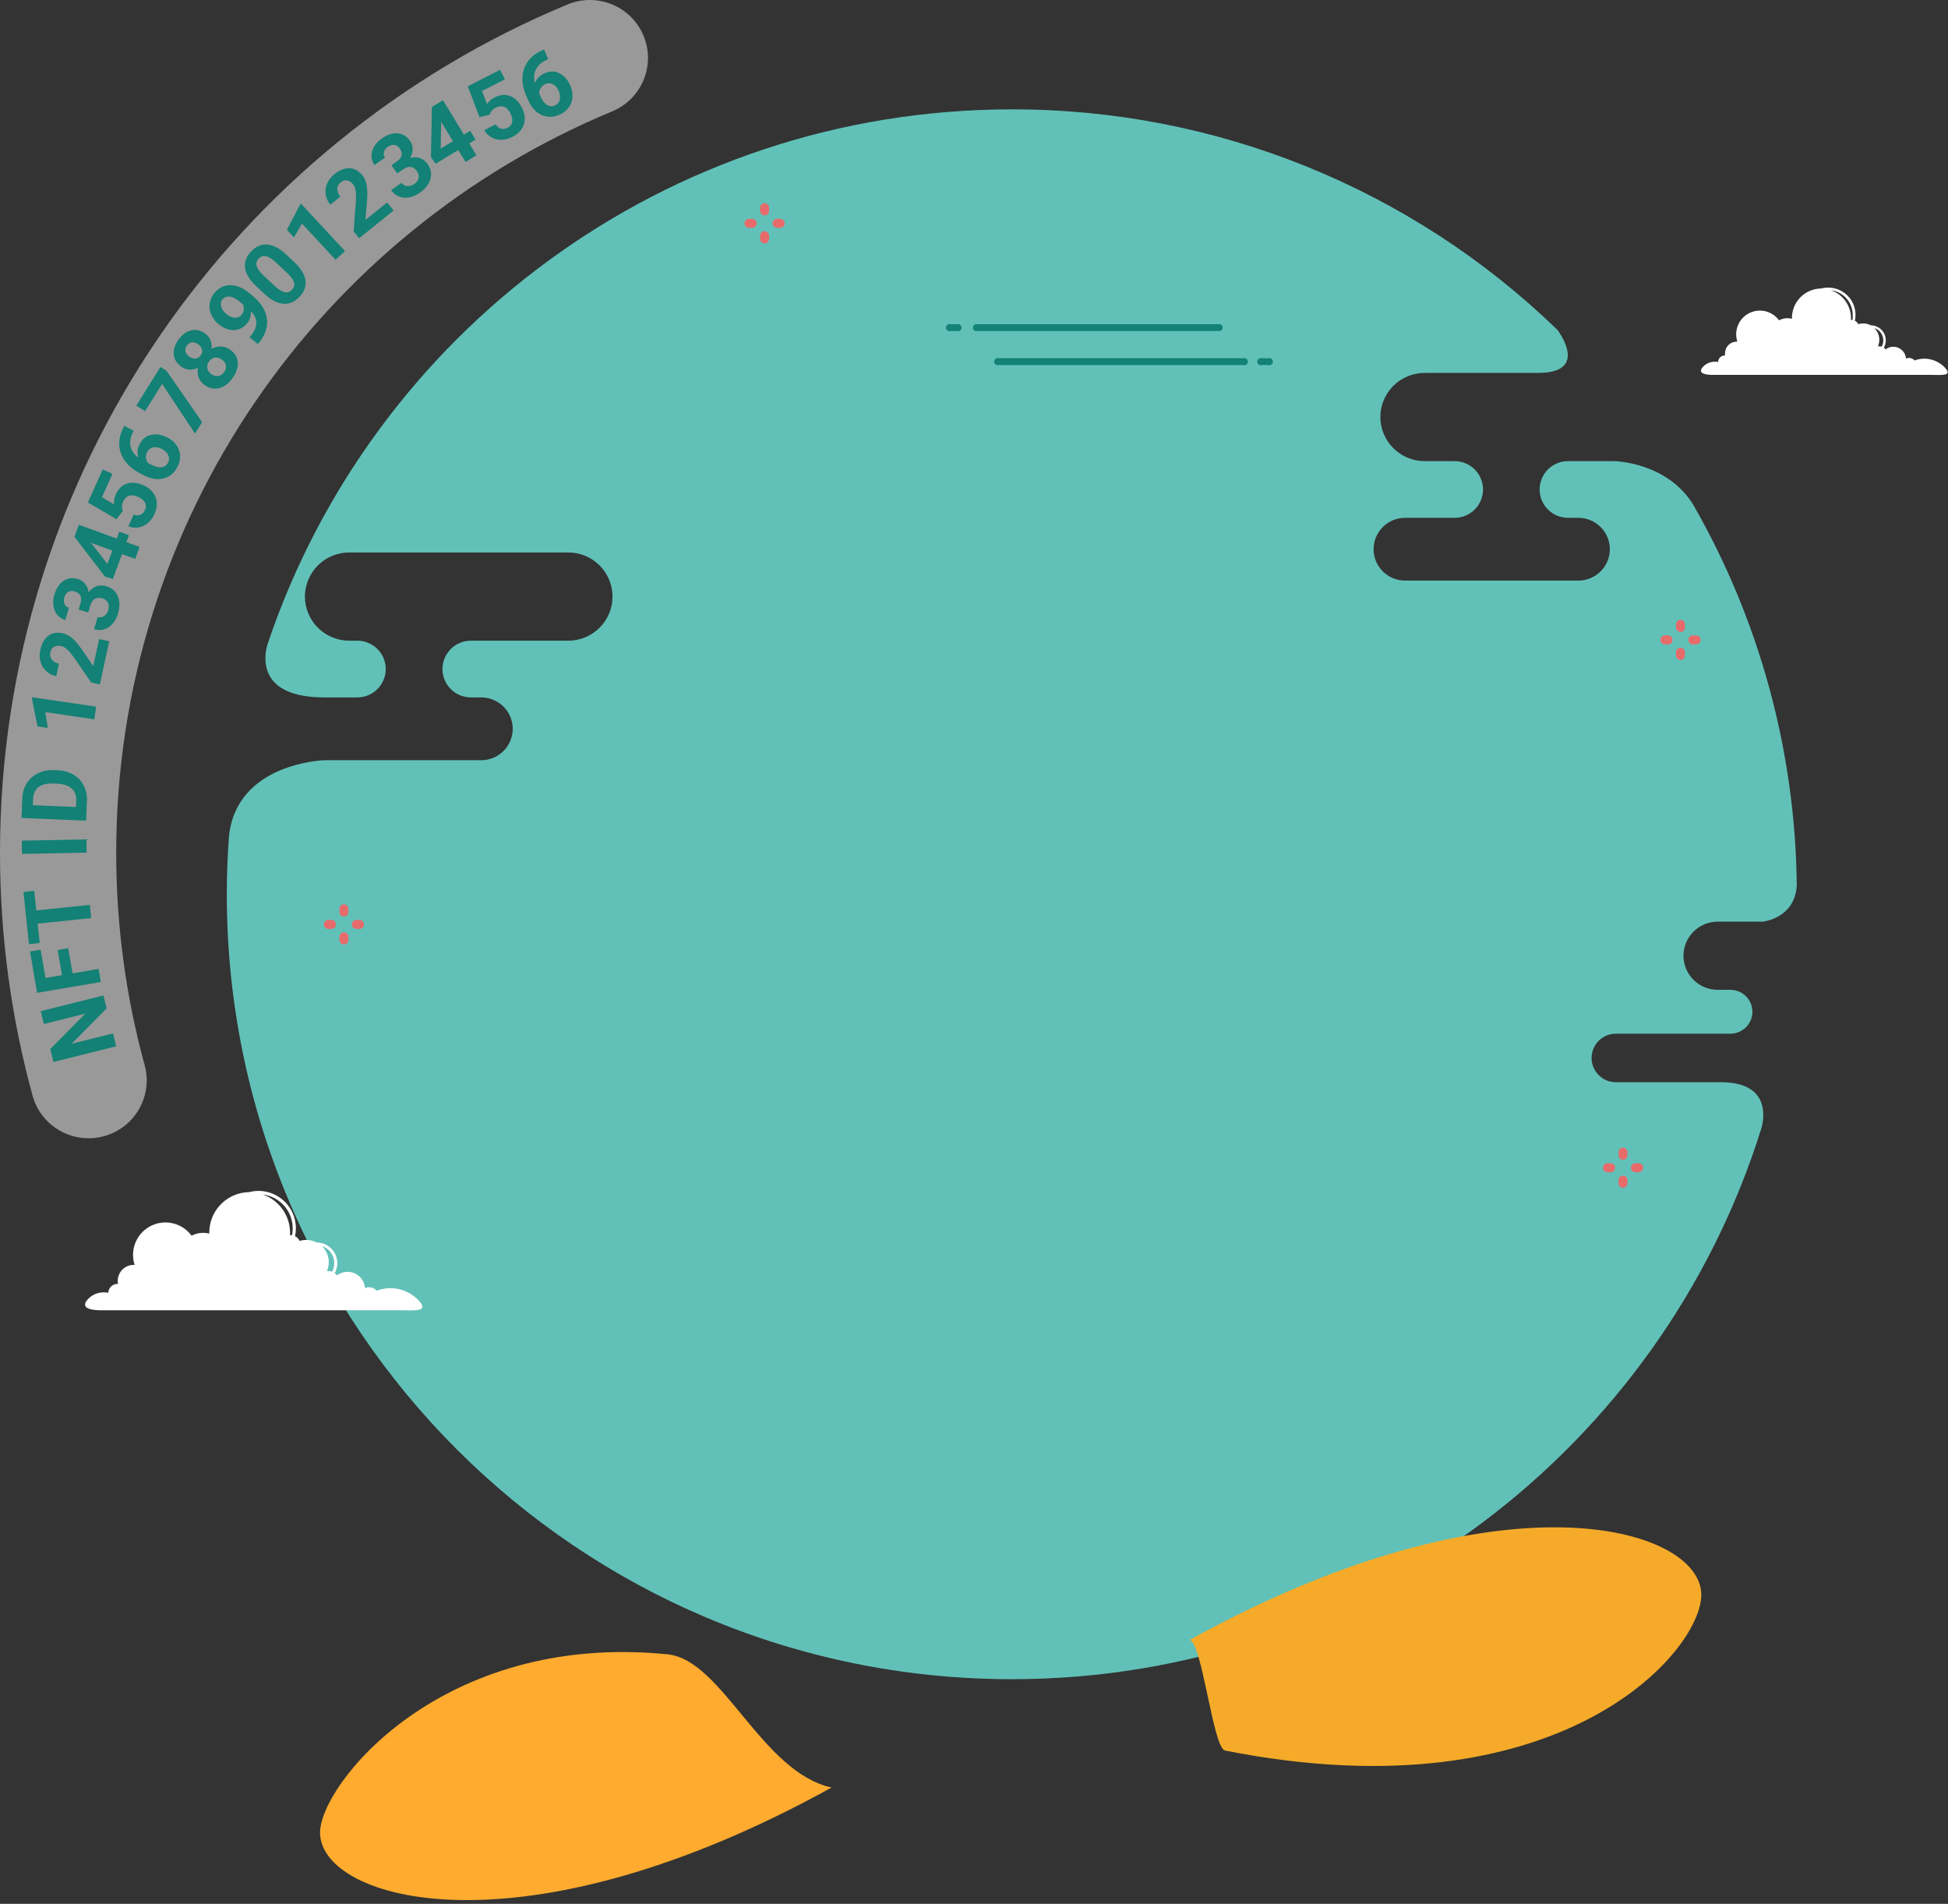 <svg width="481" height="470" viewBox="0 0 481 470" fill="none" xmlns="http://www.w3.org/2000/svg">
<rect x="0" y="0" width="481" height="470" fill="#333333" stroke="none"/>
<path fill-rule="evenodd" clip-rule="evenodd" d="M249.836 27C300.139 26.921 348.489 46.465 384.6 81.474C385.276 82.427 392.172 92.063 379.771 92.063H351.73C348.845 92.07 346.079 93.219 344.037 95.258C341.996 97.297 340.844 100.061 340.834 102.946C340.844 105.832 341.996 108.597 344.037 110.637C346.078 112.678 348.844 113.829 351.73 113.839H359.188C361.044 113.841 362.823 114.58 364.136 115.891C365.448 117.203 366.186 118.982 366.189 120.837C366.184 122.692 365.445 124.469 364.133 125.781C362.821 127.092 361.043 127.831 359.188 127.836H346.901C344.85 127.843 342.885 128.661 341.434 130.112C339.984 131.562 339.165 133.526 339.158 135.577C339.163 137.63 339.98 139.597 341.431 141.049C342.882 142.501 344.848 143.32 346.901 143.328H389.762C391.815 143.32 393.782 142.501 395.233 141.049C396.684 139.597 397.501 137.63 397.506 135.577C397.498 133.526 396.68 131.562 395.229 130.112C393.779 128.661 391.814 127.843 389.762 127.836H387.162C385.307 127.831 383.529 127.092 382.217 125.781C380.906 124.469 380.166 122.692 380.161 120.837C380.164 118.982 380.902 117.203 382.215 115.891C383.527 114.58 385.306 113.841 387.162 113.839H398.592C398.592 113.839 411.459 114.01 418.022 124.475C434.461 153.072 443.286 185.407 443.653 218.388C443.348 226.72 435.3 227.519 435.3 227.519H424.099C421.868 227.527 419.731 228.416 418.153 229.993C416.576 231.57 415.686 233.707 415.679 235.937C415.684 238.168 416.573 240.306 418.15 241.883C419.728 243.46 421.867 244.349 424.099 244.354H427.299C428.734 244.359 430.108 244.932 431.122 245.947C432.136 246.962 432.706 248.337 432.709 249.772C432.704 251.205 432.132 252.577 431.119 253.591C430.105 254.604 428.732 255.175 427.299 255.18H398.982C397.393 255.185 395.871 255.819 394.748 256.943C393.625 258.068 392.994 259.59 392.991 261.179C392.996 262.766 393.629 264.286 394.751 265.408C395.874 266.531 397.395 267.163 398.982 267.168H424.975C437.757 267.168 435.366 277.004 434.947 278.442C410.383 357.32 336.796 414.537 249.836 414.537C142.789 414.537 56 327.803 56 220.778C56 216.017 56.181 211.361 56.514 206.714C58.2 188.252 80.107 187.671 80.107 187.671H118.863C120.916 187.663 122.882 186.844 124.333 185.392C125.784 183.94 126.601 181.972 126.606 179.92C126.601 177.868 125.784 175.901 124.333 174.448C122.882 172.996 120.916 172.177 118.863 172.169H116.253C114.397 172.162 112.619 171.421 111.308 170.108C109.996 168.795 109.257 167.017 109.252 165.161C109.257 163.307 109.997 161.53 111.308 160.218C112.62 158.907 114.398 158.168 116.253 158.163H140.35C143.237 158.158 146.004 157.01 148.046 154.97C150.088 152.93 151.239 150.165 151.247 147.279C151.239 144.394 150.09 141.63 148.05 139.589C146.01 137.548 143.246 136.397 140.36 136.386H86.184C83.297 136.397 80.531 137.547 78.49 139.588C76.449 141.629 75.298 144.394 75.288 147.279C75.298 150.164 76.449 152.928 78.491 154.967C80.532 157.007 83.298 158.155 86.184 158.163H88.251C90.106 158.168 91.883 158.907 93.195 160.218C94.507 161.53 95.246 163.307 95.251 165.161C95.246 167.017 94.507 168.795 93.196 170.108C91.884 171.421 90.107 172.162 88.251 172.169H80.107C63.306 172.169 65.258 161.772 66.02 159.153C91.775 82.341 164.343 27 249.836 27Z" fill="#61C1B8"/>
<path fill-rule="evenodd" clip-rule="evenodd" d="M88.765 227.091C89.061 227.091 89.344 227.208 89.553 227.417C89.762 227.626 89.879 227.91 89.879 228.205C89.879 228.501 89.762 228.784 89.553 228.993C89.344 229.202 89.061 229.319 88.765 229.319H87.993C87.698 229.319 87.415 229.202 87.206 228.993C86.996 228.784 86.879 228.501 86.879 228.205C86.879 227.91 86.996 227.626 87.206 227.417C87.415 227.208 87.698 227.091 87.993 227.091H88.765ZM83.812 224.358C83.812 224.063 83.93 223.779 84.138 223.571C84.347 223.362 84.631 223.244 84.927 223.244C85.222 223.244 85.505 223.362 85.715 223.571C85.924 223.779 86.041 224.063 86.041 224.358V225.139C86.041 225.435 85.924 225.718 85.715 225.927C85.505 226.136 85.222 226.253 84.927 226.253C84.631 226.253 84.347 226.136 84.138 225.927C83.93 225.718 83.812 225.435 83.812 225.139V224.358ZM83.812 231.271C83.812 230.976 83.93 230.692 84.138 230.483C84.347 230.274 84.631 230.157 84.927 230.157C85.222 230.157 85.505 230.274 85.715 230.483C85.924 230.692 86.041 230.976 86.041 231.271V232.042C86.041 232.338 85.924 232.621 85.715 232.83C85.505 233.039 85.222 233.156 84.927 233.156C84.631 233.156 84.347 233.039 84.138 232.83C83.93 232.621 83.812 232.338 83.812 232.042V231.271ZM81.85 227.091C82.146 227.091 82.429 227.208 82.638 227.417C82.847 227.626 82.965 227.91 82.965 228.205C82.965 228.501 82.847 228.784 82.638 228.993C82.429 229.202 82.146 229.319 81.85 229.319H81.079C80.783 229.319 80.5 229.202 80.291 228.993C80.082 228.784 79.964 228.501 79.964 228.205C79.964 227.91 80.082 227.626 80.291 227.417C80.5 227.208 80.783 227.091 81.079 227.091H81.85Z" fill="#E86B6B"/>
<path fill-rule="evenodd" clip-rule="evenodd" d="M418.793 156.849C419.089 156.849 419.372 156.966 419.581 157.175C419.79 157.384 419.908 157.667 419.908 157.963C419.908 158.258 419.79 158.542 419.581 158.75C419.372 158.959 419.089 159.077 418.793 159.077H418.012C417.717 159.077 417.433 158.959 417.224 158.75C417.015 158.542 416.898 158.258 416.898 157.963C416.898 157.667 417.015 157.384 417.224 157.175C417.433 156.966 417.717 156.849 418.012 156.849H418.793ZM413.831 154.125C413.831 153.979 413.86 153.834 413.916 153.699C413.972 153.564 414.054 153.441 414.157 153.338C414.261 153.234 414.384 153.152 414.519 153.096C414.654 153.04 414.799 153.011 414.945 153.011C415.092 153.011 415.237 153.04 415.372 153.096C415.507 153.152 415.63 153.234 415.733 153.338C415.837 153.441 415.919 153.564 415.975 153.699C416.031 153.834 416.06 153.979 416.06 154.125V154.897C416.06 155.192 415.942 155.476 415.733 155.684C415.524 155.893 415.241 156.011 414.945 156.011C414.65 156.011 414.366 155.893 414.157 155.684C413.948 155.476 413.831 155.192 413.831 154.897V154.125ZM413.831 161.038C413.831 160.892 413.86 160.747 413.916 160.612C413.972 160.477 414.054 160.354 414.157 160.251C414.261 160.147 414.384 160.065 414.519 160.009C414.654 159.953 414.799 159.924 414.945 159.924C415.092 159.924 415.237 159.953 415.372 160.009C415.507 160.065 415.63 160.147 415.733 160.251C415.837 160.354 415.919 160.477 415.975 160.612C416.031 160.747 416.06 160.892 416.06 161.038V161.81C416.06 161.956 416.031 162.101 415.975 162.236C415.919 162.371 415.837 162.494 415.733 162.597C415.63 162.701 415.507 162.783 415.372 162.839C415.237 162.895 415.092 162.924 414.945 162.924C414.799 162.924 414.654 162.895 414.519 162.839C414.384 162.783 414.261 162.701 414.157 162.597C414.054 162.494 413.972 162.371 413.916 162.236C413.86 162.101 413.831 161.956 413.831 161.81V161.038ZM411.879 156.849C412.174 156.849 412.458 156.966 412.667 157.175C412.875 157.384 412.993 157.667 412.993 157.963C412.993 158.258 412.875 158.542 412.667 158.75C412.458 158.959 412.174 159.077 411.879 159.077H411.107C410.811 159.077 410.528 158.959 410.319 158.75C410.11 158.542 409.993 158.258 409.993 157.963C409.993 157.667 410.11 157.384 410.319 157.175C410.528 156.966 410.811 156.849 411.107 156.849H411.879Z" fill="#E86B6B"/>
<path fill-rule="evenodd" clip-rule="evenodd" d="M192.641 54.014C192.936 54.014 193.22 54.131 193.429 54.34C193.638 54.549 193.755 54.832 193.755 55.128C193.755 55.423 193.638 55.706 193.429 55.915C193.22 56.124 192.936 56.242 192.641 56.242H191.869C191.574 56.242 191.29 56.124 191.081 55.915C190.872 55.706 190.755 55.423 190.755 55.128C190.755 54.832 190.872 54.549 191.081 54.34C191.29 54.131 191.574 54.014 191.869 54.014H192.641ZM187.678 51.281C187.678 50.985 187.796 50.702 188.005 50.493C188.214 50.284 188.497 50.167 188.793 50.167C189.088 50.167 189.372 50.284 189.581 50.493C189.79 50.702 189.907 50.985 189.907 51.281V52.062C189.907 52.357 189.79 52.64 189.581 52.849C189.372 53.058 189.088 53.176 188.793 53.176C188.497 53.176 188.214 53.058 188.005 52.849C187.796 52.64 187.678 52.357 187.678 52.062V51.281ZM187.678 58.194C187.678 57.898 187.796 57.615 188.005 57.406C188.214 57.197 188.497 57.08 188.793 57.08C189.088 57.08 189.372 57.197 189.581 57.406C189.79 57.615 189.907 57.898 189.907 58.194V58.974C189.907 59.27 189.79 59.553 189.581 59.762C189.372 59.971 189.088 60.088 188.793 60.088C188.497 60.088 188.214 59.971 188.005 59.762C187.796 59.553 187.678 59.27 187.678 58.974V58.194ZM185.726 54.014C186.021 54.014 186.305 54.131 186.514 54.34C186.723 54.549 186.84 54.832 186.84 55.128C186.84 55.423 186.723 55.706 186.514 55.915C186.305 56.124 186.021 56.242 185.726 56.242H184.945C184.649 56.242 184.366 56.124 184.157 55.915C183.948 55.706 183.83 55.423 183.83 55.128C183.83 54.832 183.948 54.549 184.157 54.34C184.366 54.131 184.649 54.014 184.945 54.014H185.726Z" fill="#E86B6B"/>
<path fill-rule="evenodd" clip-rule="evenodd" d="M404.602 287.164C404.897 287.164 405.181 287.281 405.39 287.49C405.599 287.699 405.716 287.983 405.716 288.278C405.716 288.574 405.599 288.857 405.39 289.066C405.181 289.275 404.897 289.392 404.602 289.392H403.821C403.674 289.392 403.529 289.363 403.394 289.307C403.259 289.251 403.136 289.169 403.033 289.066C402.929 288.962 402.847 288.84 402.791 288.704C402.735 288.569 402.706 288.424 402.706 288.278C402.706 288.132 402.735 287.987 402.791 287.852C402.847 287.717 402.929 287.594 403.033 287.49C403.136 287.387 403.259 287.305 403.394 287.249C403.529 287.193 403.674 287.164 403.821 287.164H404.602ZM399.639 284.431C399.639 284.285 399.668 284.14 399.724 284.005C399.78 283.87 399.862 283.747 399.966 283.644C400.069 283.54 400.192 283.458 400.327 283.402C400.463 283.346 400.607 283.317 400.754 283.317C400.9 283.317 401.045 283.346 401.18 283.402C401.315 283.458 401.438 283.54 401.542 283.644C401.645 283.747 401.727 283.87 401.783 284.005C401.839 284.14 401.868 284.285 401.868 284.431V285.203C401.868 285.349 401.839 285.494 401.783 285.629C401.727 285.764 401.645 285.887 401.542 285.99C401.438 286.094 401.315 286.176 401.18 286.232C401.045 286.288 400.9 286.317 400.754 286.317C400.607 286.317 400.463 286.288 400.327 286.232C400.192 286.176 400.069 286.094 399.966 285.99C399.862 285.887 399.78 285.764 399.724 285.629C399.668 285.494 399.639 285.349 399.639 285.203V284.431ZM399.639 291.344C399.639 291.198 399.668 291.053 399.724 290.918C399.78 290.783 399.862 290.66 399.966 290.556C400.069 290.453 400.192 290.371 400.327 290.315C400.463 290.259 400.607 290.23 400.754 290.23C400.9 290.23 401.045 290.259 401.18 290.315C401.315 290.371 401.438 290.453 401.542 290.556C401.645 290.66 401.727 290.783 401.783 290.918C401.839 291.053 401.868 291.198 401.868 291.344V292.115C401.868 292.411 401.751 292.694 401.542 292.903C401.333 293.112 401.049 293.229 400.754 293.229C400.458 293.229 400.175 293.112 399.966 292.903C399.757 292.694 399.639 292.411 399.639 292.115V291.344ZM397.687 287.164C397.833 287.164 397.978 287.193 398.113 287.249C398.249 287.305 398.371 287.387 398.475 287.49C398.578 287.594 398.66 287.717 398.716 287.852C398.772 287.987 398.801 288.132 398.801 288.278C398.801 288.424 398.772 288.569 398.716 288.704C398.66 288.84 398.578 288.962 398.475 289.066C398.371 289.169 398.249 289.251 398.113 289.307C397.978 289.363 397.833 289.392 397.687 289.392H396.906C396.76 289.392 396.615 289.363 396.479 289.307C396.344 289.251 396.221 289.169 396.118 289.066C396.014 288.962 395.932 288.84 395.876 288.704C395.82 288.569 395.791 288.424 395.791 288.278C395.791 288.132 395.82 287.987 395.876 287.852C395.932 287.717 396.014 287.594 396.118 287.49C396.221 287.387 396.344 287.305 396.479 287.249C396.615 287.193 396.76 287.164 396.906 287.164H397.687Z" fill="#E86B6B"/>
<path fill-rule="evenodd" clip-rule="evenodd" d="M96.39 318.009C95.243 318.01 94.105 318.217 93.03 318.619C92.789 318.351 92.494 318.137 92.165 317.991C91.836 317.845 91.48 317.769 91.12 317.769C90.776 317.766 90.436 317.834 90.12 317.969C90.042 316.882 89.555 315.865 88.757 315.123C87.959 314.381 86.91 313.969 85.82 313.969C84.875 313.967 83.957 314.28 83.21 314.859C83.051 314.64 82.859 314.448 82.64 314.289C83.072 313.516 83.295 312.644 83.286 311.758C83.277 310.873 83.037 310.005 82.59 309.241C82.142 308.477 81.502 307.843 80.734 307.402C79.966 306.962 79.096 306.73 78.21 306.729C77.409 306.316 76.521 306.1 75.62 306.099C75.064 306.097 74.512 306.177 73.98 306.339C73.741 305.836 73.344 305.426 72.85 305.169C72.991 304.529 73.061 303.875 73.06 303.219C73.058 301.809 72.734 300.419 72.111 299.154C71.489 297.889 70.585 296.784 69.469 295.923C68.353 295.061 67.054 294.467 65.673 294.186C64.291 293.904 62.864 293.943 61.5 294.299C58.877 294.344 56.377 295.417 54.539 297.287C52.7 299.158 51.67 301.676 51.67 304.299V304.529C51.177 304.399 50.67 304.336 50.16 304.339C49.163 304.34 48.182 304.584 47.3 305.049C46.303 303.69 44.903 302.681 43.298 302.165C41.694 301.65 39.968 301.654 38.366 302.177C36.764 302.7 35.368 303.716 34.378 305.079C33.387 306.442 32.853 308.084 32.85 309.769C32.85 310.614 32.982 311.454 33.24 312.259H33.01C31.965 312.259 30.963 312.674 30.224 313.413C29.485 314.152 29.07 315.154 29.07 316.199C29.073 316.45 29.096 316.701 29.14 316.949H29.01C28.422 316.949 27.856 317.177 27.433 317.585C27.009 317.994 26.761 318.551 26.74 319.139C26.41 319.078 26.076 319.044 25.74 319.039C24.366 319.007 23.032 319.5 22.01 320.419C19.45 322.839 22.25 323.469 24.94 323.469H99.34C102.14 323.469 106.15 323.929 103.34 320.999C102.439 320.049 101.353 319.293 100.15 318.777C98.946 318.261 97.65 317.996 96.34 317.999L96.39 318.009ZM72.12 304.929C71.98 304.914 71.84 304.914 71.7 304.929H71.62C71.62 304.729 71.62 304.529 71.62 304.329C71.619 302.243 70.966 300.21 69.752 298.513C68.538 296.817 66.824 295.543 64.85 294.869C66.9 295.118 68.787 296.109 70.156 297.655C71.525 299.201 72.281 301.194 72.28 303.259C72.281 303.834 72.22 304.407 72.1 304.969L72.12 304.929ZM81.97 313.929C81.707 313.835 81.429 313.788 81.15 313.789C81.01 313.779 80.87 313.779 80.73 313.789C81.171 312.763 81.292 311.629 81.078 310.534C80.864 309.438 80.324 308.433 79.53 307.649C80.4 307.93 81.159 308.478 81.698 309.217C82.236 309.955 82.528 310.845 82.53 311.759C82.554 312.519 82.375 313.272 82.01 313.939L81.97 313.929Z" fill="white"/>
<path fill-rule="evenodd" clip-rule="evenodd" d="M475.209 88.54C474.373 88.542 473.543 88.691 472.759 88.98C472.581 88.785 472.365 88.63 472.124 88.523C471.883 88.416 471.622 88.361 471.359 88.36C471.108 88.358 470.859 88.409 470.629 88.51C470.571 87.718 470.214 86.977 469.632 86.437C469.049 85.897 468.283 85.598 467.489 85.6C466.797 85.598 466.125 85.827 465.579 86.25C465.463 86.094 465.325 85.956 465.169 85.84C465.478 85.284 465.64 84.657 465.639 84.02C465.636 83.037 465.244 82.095 464.549 81.4C463.854 80.705 462.912 80.313 461.929 80.31C461.347 80 460.698 79.839 460.039 79.84C459.632 79.843 459.228 79.904 458.839 80.02C458.663 79.653 458.371 79.355 458.009 79.17C458.225 78.182 458.216 77.158 457.982 76.174C457.748 75.189 457.295 74.27 456.657 73.485C456.019 72.7 455.212 72.069 454.297 71.639C453.381 71.209 452.38 70.99 451.369 71C450.788 71.001 450.211 71.075 449.649 71.22C447.732 71.249 445.903 72.031 444.558 73.397C443.213 74.763 442.459 76.603 442.459 78.52V78.69C442.099 78.598 441.73 78.551 441.359 78.55C440.63 78.552 439.913 78.73 439.269 79.07C438.54 78.076 437.516 77.336 436.342 76.958C435.169 76.58 433.906 76.582 432.734 76.965C431.561 77.348 430.54 78.091 429.815 79.088C429.091 80.086 428.7 81.287 428.699 82.52C428.697 83.139 428.795 83.753 428.989 84.34H428.819C428.44 84.339 428.065 84.413 427.715 84.557C427.365 84.701 427.047 84.913 426.779 85.181C426.512 85.449 426.3 85.767 426.155 86.117C426.011 86.467 425.937 86.842 425.939 87.22C425.919 87.4 425.919 87.581 425.939 87.76H425.879C425.447 87.76 425.032 87.928 424.722 88.229C424.412 88.529 424.232 88.939 424.219 89.37C423.605 89.245 422.97 89.266 422.366 89.431C421.761 89.596 421.204 89.9 420.739 90.32C418.869 92.09 420.909 92.55 422.879 92.55H477.269C479.319 92.55 482.269 92.88 480.219 90.74C479.563 90.044 478.771 89.489 477.892 89.111C477.013 88.733 476.066 88.538 475.109 88.54H475.209ZM457.419 79C457.312 78.99 457.205 78.99 457.099 79H457.049C457.049 78.85 457.049 78.71 457.049 78.56C457.046 77.028 456.561 75.536 455.664 74.295C454.767 73.053 453.502 72.124 452.049 71.64C453.549 71.822 454.93 72.547 455.931 73.678C456.931 74.81 457.482 76.27 457.479 77.78C457.497 78.188 457.477 78.597 457.419 79ZM464.619 85.59C464.426 85.522 464.223 85.488 464.019 85.49H463.709C464.032 84.74 464.121 83.91 463.964 83.109C463.807 82.308 463.411 81.573 462.829 81C463.31 81.159 463.748 81.426 464.109 81.78C464.595 82.27 464.908 82.906 465 83.59C465.092 84.274 464.958 84.969 464.619 85.57V85.59Z" fill="white"/>
<path opacity="0.5" fill-rule="evenodd" clip-rule="evenodd" d="M158.892 8.796C161.941 16.082 158.484 24.45 151.17 27.487C79.223 57.366 28.694 128.087 28.694 210.532C28.694 228.692 31.141 246.26 35.717 262.936C37.807 270.55 33.304 278.409 25.661 280.491C18.018 282.572 10.129 278.087 8.04 270.473C2.796 251.363 0 231.262 0 210.532C0 116.151 57.867 35.266 140.13 1.104C147.443 -1.933 155.843 1.511 158.892 8.796Z" fill="white"/>
<path d="M25.534 245.75L26.334 248.928L17.703 257.661L27.892 255.116L28.692 258.294L13.206 262.162L12.406 258.983L21.056 250.235L10.846 252.785L10.049 249.618L25.534 245.75Z" fill="#138175"/>
<path d="M16.852 234.082L17.917 240.284L24.348 239.188L24.902 242.418L9.166 245.099L7.414 234.892L10.04 234.445L11.238 241.421L15.301 240.729L14.237 234.528L16.852 234.082Z" fill="#138175"/>
<path d="M8.446 219.912L8.954 224.757L22.182 223.381L22.524 226.64L9.296 228.016L9.797 232.797L7.147 233.072L5.796 220.188L8.446 219.912Z" fill="#138175"/>
<path d="M21.335 207.216L21.399 210.492L5.437 210.799L5.374 207.523L21.335 207.216Z" fill="#138175"/>
<path d="M21.258 202.605L5.308 201.93L5.516 197.041C5.576 195.644 5.947 194.41 6.629 193.338C7.304 192.259 8.239 191.435 9.434 190.866C10.622 190.296 11.957 190.043 13.439 190.106L14.173 190.137C15.656 190.2 16.961 190.561 18.089 191.221C19.217 191.874 20.075 192.766 20.663 193.899C21.252 195.032 21.52 196.293 21.468 197.683L21.258 202.605ZM8.109 198.769L18.758 199.219L18.825 197.637C18.88 196.356 18.501 195.36 17.69 194.648C16.879 193.936 15.693 193.539 14.13 193.459L13.287 193.423C11.666 193.354 10.424 193.637 9.563 194.271C8.695 194.905 8.233 195.866 8.178 197.153L8.109 198.769Z" fill="#138175"/>
<path d="M23.745 174.452L23.283 177.575L11.199 175.801L11.808 179.699L9.259 179.325L7.88 172.465L7.93 172.13L23.745 174.452Z" fill="#138175"/>
<path d="M26.983 158.309L24.646 168.958L22.525 168.496L18.25 162.299C17.645 161.445 17.096 160.792 16.604 160.342C16.113 159.885 15.614 159.601 15.107 159.491C14.414 159.34 13.833 159.396 13.364 159.659C12.888 159.92 12.578 160.375 12.436 161.022C12.283 161.719 12.405 162.324 12.802 162.835C13.193 163.337 13.781 163.674 14.567 163.845L13.888 166.94C12.938 166.733 12.12 166.32 11.432 165.701C10.747 165.074 10.273 164.3 10.011 163.379C9.742 162.456 9.723 161.471 9.952 160.425C10.303 158.825 10.961 157.667 11.926 156.953C12.893 156.232 14.079 156.024 15.486 156.331C16.257 156.499 16.999 156.869 17.712 157.441C18.424 158.014 19.206 158.9 20.058 160.099L23.021 164.445L24.487 157.765L26.983 158.309Z" fill="#138175"/>
<path d="M19.422 150.492L19.895 148.877C20.12 148.108 20.094 147.482 19.816 146.999C19.538 146.517 19.08 146.183 18.442 145.997C17.824 145.818 17.289 145.864 16.837 146.135C16.387 146.398 16.068 146.852 15.879 147.495C15.71 148.075 15.729 148.608 15.937 149.093C16.138 149.576 16.495 149.892 17.008 150.041L16.121 153.072C15.321 152.839 14.667 152.418 14.161 151.808C13.649 151.19 13.326 150.444 13.194 149.571C13.063 148.691 13.133 147.786 13.405 146.856C13.878 145.241 14.637 144.089 15.684 143.399C16.724 142.708 17.925 142.559 19.286 142.955C19.988 143.158 20.571 143.559 21.036 144.157C21.501 144.754 21.79 145.445 21.903 146.229C22.463 145.458 23.114 144.953 23.854 144.713C24.596 144.466 25.389 144.465 26.231 144.709C27.592 145.104 28.538 145.918 29.069 147.149C29.602 148.373 29.63 149.799 29.153 151.428C28.707 152.952 27.939 154.083 26.847 154.82C25.758 155.551 24.55 155.724 23.224 155.338L24.11 152.308C24.686 152.475 25.218 152.398 25.708 152.078C26.2 151.75 26.538 151.272 26.722 150.643C26.933 149.923 26.908 149.305 26.647 148.789C26.382 148.265 25.934 147.911 25.302 147.727C23.772 147.283 22.762 147.9 22.271 149.578L21.802 151.182L19.422 150.492Z" fill="#138175"/>
<path d="M28.826 132.956L29.449 131.263L31.847 132.14L31.224 133.832L34.467 135.016L33.376 137.98L30.134 136.795L27.88 142.918L25.957 142.367L18.376 132.536L19.479 129.541L28.826 132.956ZM26.52 139.221L27.735 135.919L22.444 133.986L22.712 134.305L26.52 139.221Z" fill="#138175"/>
<path d="M28.749 128.169L21.711 124.044L25.35 115.902L27.764 116.972L25.182 122.75L28.157 124.499C28.096 123.651 28.238 122.841 28.582 122.07C29.201 120.686 30.116 119.793 31.328 119.39C32.541 118.987 33.921 119.129 35.471 119.816C36.412 120.233 37.168 120.807 37.737 121.538C38.303 122.259 38.628 123.081 38.712 124.003C38.79 124.922 38.604 125.884 38.155 126.888C37.763 127.766 37.222 128.503 36.532 129.098C35.835 129.69 35.065 130.061 34.221 130.213C33.38 130.358 32.54 130.261 31.7 129.92L32.975 127.066C33.609 127.276 34.177 127.276 34.678 127.068C35.176 126.85 35.555 126.449 35.817 125.863C36.108 125.211 36.099 124.606 35.789 124.046C35.472 123.483 34.883 123.01 34.022 122.628C33.194 122.261 32.468 122.183 31.846 122.393C31.224 122.603 30.747 123.081 30.414 123.826C30.108 124.512 30.04 125.147 30.21 125.733L30.346 126.128L28.749 128.169Z" fill="#138175"/>
<path d="M30.708 105.135L33.016 106.349L32.873 106.619C32.223 107.892 32.014 109.082 32.244 110.192C32.478 111.294 33.123 112.222 34.179 112.975C33.812 111.827 33.931 110.683 34.535 109.543C35.183 108.319 36.138 107.578 37.399 107.319C38.66 107.06 40.008 107.308 41.444 108.062C42.362 108.545 43.087 109.181 43.618 109.972C44.154 110.755 44.435 111.62 44.464 112.565C44.495 113.504 44.269 114.43 43.784 115.345C43 116.826 41.848 117.752 40.329 118.123C38.814 118.487 37.193 118.215 35.467 117.308L34.458 116.778C32.926 115.972 31.727 114.975 30.86 113.787C29.991 112.589 29.521 111.283 29.451 109.872C29.378 108.45 29.715 107.026 30.462 105.599L30.708 105.135ZM36.334 111.576C36.095 112.027 35.998 112.499 36.043 112.991C36.081 113.481 36.248 113.914 36.544 114.292L37.397 114.741C38.334 115.234 39.165 115.436 39.89 115.348C40.608 115.256 41.143 114.878 41.494 114.215C41.812 113.616 41.831 113.009 41.554 112.394C41.274 111.769 40.755 111.257 39.999 110.86C39.23 110.455 38.51 110.316 37.84 110.441C37.17 110.567 36.668 110.945 36.334 111.576Z" fill="#138175"/>
<path d="M41.114 91.53L49.912 104.21L48.148 107.04L40.027 94.766L35.839 101.484L33.66 100.136L39.605 90.597L41.114 91.53Z" fill="#138175"/>
<path d="M50.645 82.334C51.274 82.783 51.72 83.339 51.982 84C52.244 84.662 52.322 85.371 52.217 86.13C52.972 85.719 53.748 85.52 54.547 85.535C55.34 85.545 56.096 85.807 56.815 86.32C57.968 87.143 58.599 88.184 58.708 89.445C58.812 90.701 58.381 92.001 57.415 93.345C56.448 94.689 55.346 95.515 54.109 95.823C52.871 96.131 51.679 95.876 50.532 95.058C49.813 94.545 49.318 93.914 49.047 93.165C48.776 92.416 48.715 91.625 48.865 90.792C48.178 91.134 47.478 91.289 46.765 91.255C46.057 91.215 45.388 90.97 44.758 90.521C43.652 89.732 43.037 88.737 42.911 87.537C42.779 86.332 43.166 85.099 44.073 83.838C44.976 82.584 46.017 81.822 47.199 81.555C48.379 81.277 49.527 81.537 50.645 82.334ZM54.776 88.762C54.211 88.359 53.643 88.199 53.07 88.283C52.497 88.367 52.013 88.684 51.617 89.235C51.225 89.779 51.082 90.335 51.186 90.903C51.285 91.466 51.62 91.951 52.19 92.358C52.743 92.752 53.303 92.91 53.872 92.832C54.44 92.754 54.929 92.431 55.338 91.863C55.738 91.307 55.887 90.755 55.786 90.208C55.689 89.655 55.352 89.173 54.776 88.762ZM48.924 84.989C48.419 84.629 47.919 84.473 47.425 84.523C46.924 84.569 46.499 84.835 46.15 85.32C45.805 85.8 45.686 86.279 45.791 86.757C45.897 87.236 46.211 87.662 46.734 88.035C47.251 88.404 47.763 88.567 48.269 88.526C48.776 88.484 49.203 88.22 49.553 87.735C49.902 87.25 50.012 86.764 49.885 86.279C49.761 85.788 49.441 85.358 48.924 84.989Z" fill="#138175"/>
<path d="M61.937 76.819C62.036 77.968 61.734 78.966 61.03 79.814C60.131 80.897 59.04 81.458 57.756 81.496C56.467 81.53 55.188 81.025 53.92 79.981C53.115 79.318 52.521 78.536 52.139 77.636C51.757 76.725 51.641 75.803 51.79 74.868C51.935 73.928 52.333 73.066 52.985 72.28C53.656 71.472 54.455 70.921 55.382 70.626C56.309 70.332 57.298 70.324 58.347 70.602C59.396 70.881 60.413 71.421 61.398 72.223L62.302 72.967C64.353 74.656 65.543 76.491 65.871 78.472C66.2 80.453 65.631 82.408 64.163 84.336L63.676 84.941L61.639 83.263L62.078 82.718C63.738 80.523 63.691 78.557 61.937 76.819ZM59.659 77.678C59.985 77.285 60.163 76.865 60.193 76.417C60.228 75.964 60.162 75.546 59.996 75.164L58.99 74.335C58.162 73.653 57.39 73.281 56.672 73.22C55.955 73.158 55.378 73.391 54.94 73.919C54.535 74.407 54.427 74.994 54.617 75.679C54.801 76.36 55.231 76.979 55.907 77.536C56.578 78.088 57.255 78.391 57.941 78.445C58.625 78.49 59.198 78.234 59.659 77.678Z" fill="#138175"/>
<path d="M72.677 64.72C74.283 66.229 75.198 67.715 75.421 69.176C75.645 70.638 75.153 72.007 73.944 73.283C72.75 74.544 71.419 75.116 69.953 74.998C68.486 74.881 66.966 74.098 65.393 72.65L63.256 70.641C61.634 69.117 60.719 67.626 60.511 66.17C60.308 64.707 60.804 63.346 61.998 62.085C63.191 60.825 64.522 60.253 65.989 60.37C67.45 60.483 68.967 61.263 70.54 62.711L72.677 64.72ZM68.158 64.812C67.196 63.908 66.371 63.383 65.684 63.238C64.997 63.083 64.391 63.283 63.864 63.839C63.352 64.38 63.183 64.977 63.358 65.631C63.532 66.275 64.055 67.022 64.928 67.873L67.751 70.526C68.697 71.416 69.522 71.951 70.226 72.132C70.929 72.302 71.549 72.103 72.085 71.537C72.617 70.975 72.78 70.363 72.575 69.699C72.369 69.035 71.817 68.271 70.918 67.406L68.158 64.812Z" fill="#138175"/>
<path d="M85.182 61.989L82.854 64.13L74.569 55.189L72.585 58.604L70.837 56.718L74.089 50.517L74.339 50.287L85.182 61.989Z" fill="#138175"/>
<path d="M97.19 51.963L88.681 58.817L87.316 57.135L87.871 49.637C87.935 48.592 87.916 47.741 87.815 47.083C87.719 46.421 87.508 45.888 87.181 45.486C86.736 44.937 86.247 44.619 85.716 44.532C85.18 44.439 84.653 44.601 84.136 45.018C83.579 45.466 83.295 46.014 83.283 46.66C83.273 47.296 83.52 47.925 84.026 48.548L81.553 50.539C80.942 49.786 80.563 48.954 80.415 48.043C80.273 47.127 80.39 46.228 80.764 45.346C81.134 44.458 81.737 43.677 82.572 43.004C83.851 41.974 85.091 41.481 86.293 41.525C87.499 41.564 88.555 42.141 89.461 43.257C89.957 43.868 90.304 44.62 90.5 45.51C90.697 46.401 90.751 47.579 90.662 49.046L90.246 54.283L95.584 49.984L97.19 51.963Z" fill="#138175"/>
<path d="M96.654 40.786L98.038 39.822C98.697 39.363 99.07 38.858 99.156 38.309C99.243 37.76 99.096 37.213 98.715 36.67C98.346 36.145 97.9 35.847 97.377 35.776C96.86 35.701 96.327 35.856 95.776 36.24C95.278 36.586 94.959 37.014 94.816 37.522C94.669 38.024 94.749 38.493 95.055 38.929L92.459 40.739C91.981 40.058 91.736 39.322 91.724 38.531C91.714 37.729 91.932 36.947 92.377 36.183C92.828 35.415 93.451 34.754 94.248 34.198C95.631 33.234 96.948 32.809 98.198 32.925C99.443 33.034 100.473 33.667 101.286 34.825C101.705 35.421 101.908 36.097 101.894 36.853C101.881 37.609 101.672 38.328 101.268 39.01C102.189 38.759 103.014 38.77 103.742 39.045C104.476 39.315 105.095 39.808 105.598 40.524C106.411 41.682 106.637 42.906 106.277 44.197C105.923 45.483 105.048 46.613 103.653 47.586C102.347 48.496 101.037 48.898 99.723 48.793C98.415 48.683 97.364 48.064 96.572 46.937L99.168 45.127C99.512 45.616 99.975 45.888 100.559 45.944C101.148 45.995 101.712 45.833 102.251 45.457C102.868 45.027 103.237 44.53 103.358 43.966C103.481 43.391 103.353 42.835 102.976 42.298C102.063 40.998 100.887 40.849 99.45 41.851L98.075 42.809L96.654 40.786Z" fill="#138175"/>
<path d="M114.546 33.225L116.094 32.292L117.417 34.468L115.87 35.402L117.659 38.345L114.949 39.98L113.16 37.038L107.561 40.416L106.405 38.789L106.65 26.395L109.388 24.742L114.546 33.225ZM108.816 36.683L111.836 34.861L108.916 30.059L108.925 30.475L108.816 36.683Z" fill="#138175"/>
<path d="M118.393 28.919L115.505 21.31L123.464 17.238L124.671 19.579L119.024 22.469L120.241 25.69C120.727 24.991 121.347 24.448 122.101 24.062C123.454 23.37 124.729 23.246 125.927 23.689C127.125 24.132 128.112 25.105 128.887 26.607C129.358 27.521 129.585 28.44 129.569 29.365C129.556 30.28 129.292 31.123 128.778 31.894C128.26 32.659 127.51 33.292 126.528 33.794C125.67 34.234 124.785 34.469 123.873 34.502C122.958 34.528 122.124 34.337 121.371 33.928C120.624 33.516 120.031 32.915 119.59 32.126L122.38 30.698C122.742 31.258 123.184 31.613 123.706 31.764C124.23 31.904 124.779 31.828 125.351 31.536C125.988 31.209 126.362 30.732 126.473 30.102C126.58 29.466 126.419 28.73 125.988 27.894C125.574 27.091 125.058 26.577 124.441 26.353C123.824 26.128 123.151 26.202 122.423 26.575C121.753 26.917 121.301 27.37 121.065 27.933L120.922 28.325L118.393 28.919Z" fill="#138175"/>
<path d="M134.336 12.223L135.371 14.609L135.089 14.731C133.782 15.316 132.87 16.113 132.351 17.122C131.84 18.127 131.758 19.253 132.107 20.499C132.544 19.375 133.356 18.558 134.544 18.047C135.819 17.498 137.029 17.517 138.175 18.103C139.321 18.689 140.215 19.724 140.858 21.208C141.27 22.157 141.434 23.106 141.351 24.053C141.275 24.998 140.951 25.848 140.378 26.602C139.812 27.353 139.052 27.933 138.099 28.343C136.556 29.007 135.076 29.009 133.659 28.35C132.249 27.687 131.157 26.463 130.384 24.678L129.932 23.635C129.245 22.051 128.938 20.525 129.011 19.058C129.087 17.582 129.543 16.272 130.376 15.128C131.214 13.974 132.373 13.075 133.853 12.431L134.336 12.223ZM134.666 20.754C134.197 20.956 133.824 21.263 133.549 21.675C133.271 22.08 133.128 22.522 133.12 23.002L133.503 23.884C133.923 24.853 134.443 25.53 135.063 25.913C135.681 26.29 136.335 26.33 137.026 26.033C137.65 25.765 138.048 25.304 138.219 24.651C138.394 23.989 138.311 23.267 137.972 22.485C137.628 21.689 137.155 21.131 136.554 20.811C135.953 20.49 135.324 20.471 134.666 20.754Z" fill="#138175"/>
<path fill-rule="evenodd" clip-rule="evenodd" d="M302.48 432.151C385.149 448.539 420.306 407.629 420.083 393.575C419.826 376.975 370.637 362.384 293.766 404.836C296.838 405.507 299.519 431.57 302.48 432.151Z" fill="#F5AB29"/>
<path fill-rule="evenodd" clip-rule="evenodd" d="M79.027 452.539C79.284 469.14 128.472 483.73 205.343 441.278C188.027 437.513 178.386 409.763 164.869 408.4C108.776 402.758 78.837 440.82 79.027 452.539Z" fill="#FFAB2F"/>
<path fill-rule="evenodd" clip-rule="evenodd" d="M236.312 80.035C236.443 79.997 236.581 79.99 236.715 80.014C236.85 80.039 236.976 80.094 237.085 80.176C237.195 80.258 237.283 80.364 237.344 80.487C237.405 80.609 237.437 80.744 237.437 80.88C237.437 81.017 237.405 81.152 237.344 81.274C237.283 81.396 237.195 81.502 237.085 81.584C236.976 81.666 236.85 81.722 236.715 81.746C236.581 81.771 236.443 81.763 236.312 81.725H234.694C234.563 81.763 234.425 81.771 234.291 81.746C234.157 81.722 234.03 81.666 233.921 81.584C233.812 81.502 233.723 81.396 233.662 81.274C233.601 81.152 233.569 81.017 233.569 80.88C233.569 80.744 233.601 80.609 233.662 80.487C233.723 80.364 233.812 80.258 233.921 80.176C234.03 80.094 234.157 80.039 234.291 80.014C234.425 79.99 234.563 79.997 234.694 80.035H236.312ZM301.277 80.035C301.46 80.088 301.62 80.2 301.734 80.352C301.848 80.504 301.91 80.69 301.91 80.88C301.91 81.071 301.848 81.256 301.734 81.408C301.62 81.561 301.46 81.672 301.277 81.725H240.866C240.683 81.672 240.523 81.561 240.408 81.408C240.294 81.256 240.233 81.071 240.233 80.88C240.233 80.69 240.294 80.504 240.408 80.352C240.523 80.2 240.683 80.088 240.866 80.035H301.277Z" fill="#138175"/>
<path fill-rule="evenodd" clip-rule="evenodd" d="M311.563 90.123C311.432 90.161 311.293 90.168 311.159 90.144C311.025 90.119 310.898 90.064 310.789 89.982C310.68 89.9 310.591 89.794 310.53 89.671C310.469 89.549 310.437 89.414 310.437 89.278C310.437 89.141 310.469 89.006 310.53 88.884C310.591 88.762 310.68 88.656 310.789 88.573C310.898 88.492 311.025 88.436 311.159 88.412C311.293 88.387 311.432 88.394 311.563 88.433H313.18C313.311 88.394 313.449 88.387 313.583 88.412C313.718 88.436 313.845 88.492 313.954 88.573C314.063 88.656 314.151 88.762 314.213 88.884C314.274 89.006 314.305 89.141 314.305 89.278C314.305 89.414 314.274 89.549 314.213 89.671C314.151 89.794 314.063 89.9 313.954 89.982C313.845 90.064 313.718 90.119 313.583 90.144C313.449 90.168 313.311 90.161 313.18 90.123H311.563ZM246.597 90.123C246.466 90.161 246.328 90.168 246.194 90.144C246.06 90.119 245.933 90.064 245.824 89.982C245.715 89.9 245.626 89.794 245.565 89.671C245.504 89.549 245.472 89.414 245.472 89.278C245.472 89.141 245.504 89.006 245.565 88.884C245.626 88.762 245.715 88.656 245.824 88.573C245.933 88.492 246.06 88.436 246.194 88.412C246.328 88.387 246.466 88.394 246.597 88.433H307.009C307.14 88.394 307.278 88.387 307.412 88.412C307.546 88.436 307.673 88.492 307.782 88.573C307.892 88.656 307.98 88.762 308.041 88.884C308.102 89.006 308.134 89.141 308.134 89.278C308.134 89.414 308.102 89.549 308.041 89.671C307.98 89.794 307.892 89.9 307.782 89.982C307.673 90.064 307.546 90.119 307.412 90.144C307.278 90.168 307.14 90.161 307.009 90.123H246.597Z" fill="#138175"/>
</svg>
